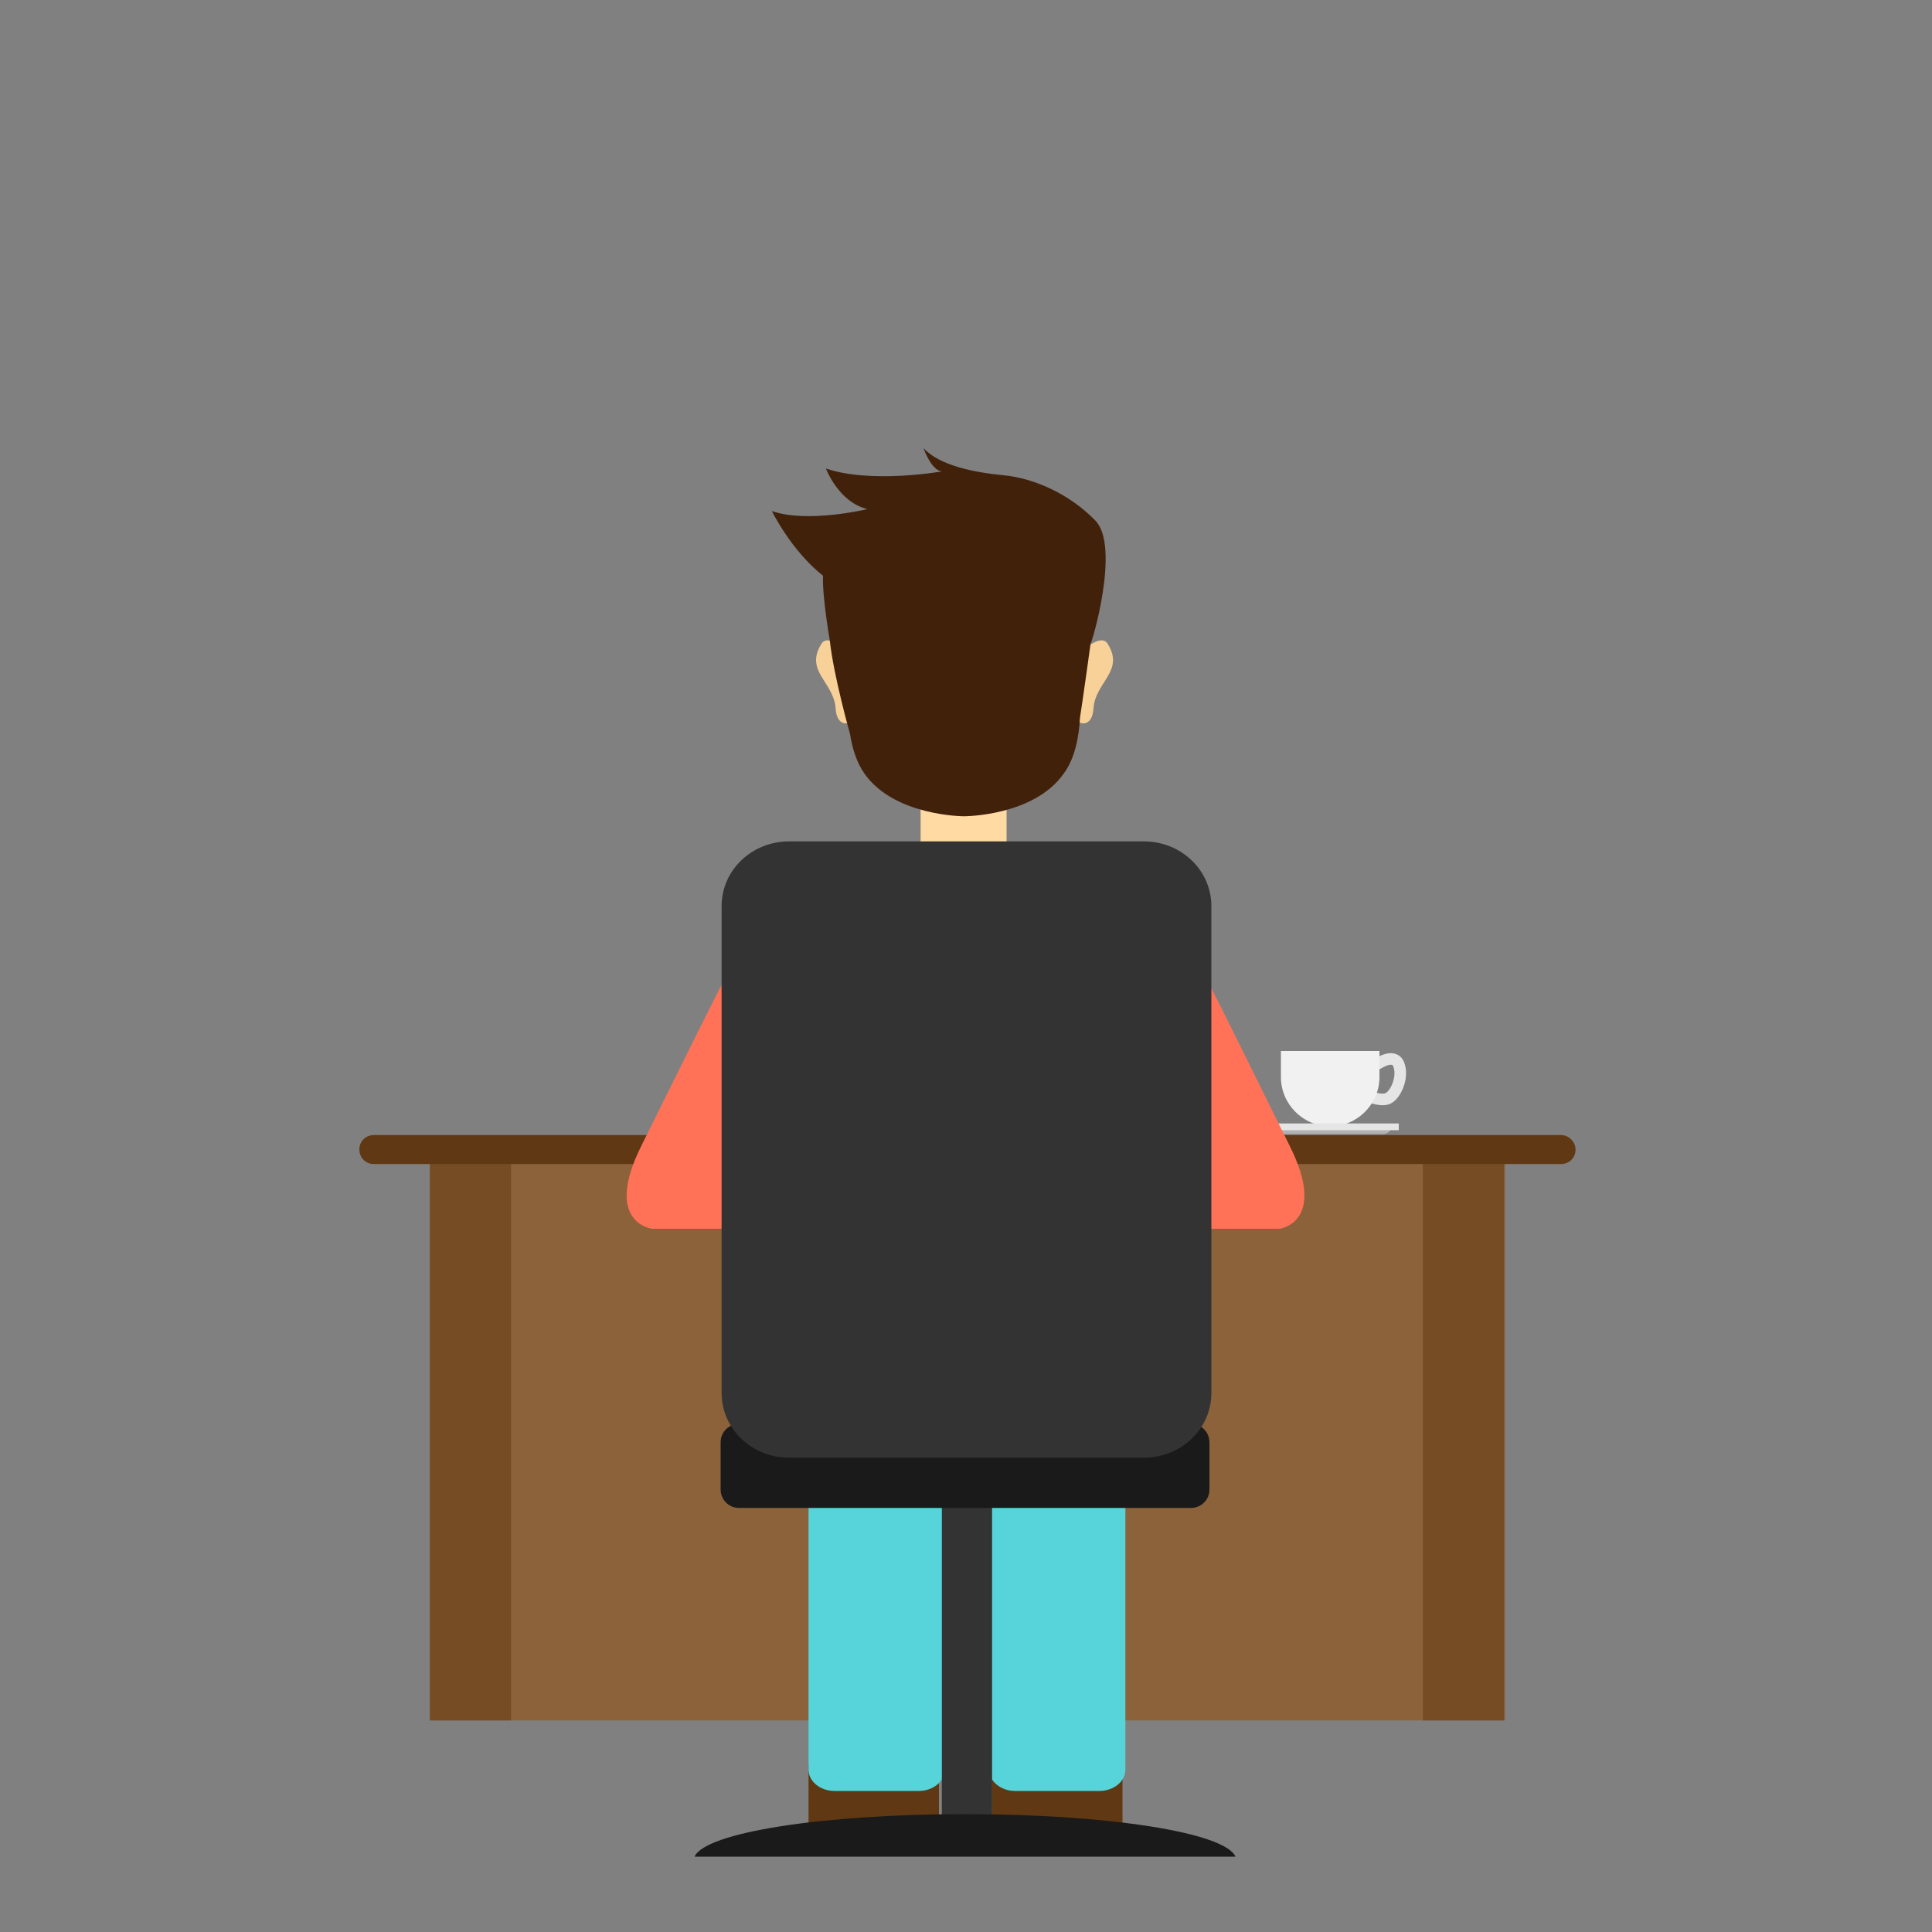 <?xml version="1.0" encoding="utf-8"?>
<!-- Generator: Adobe Illustrator 19.0.0, SVG Export Plug-In . SVG Version: 6.00 Build 0)  -->
<svg version="1.1" id="Capa_1" xmlns="http://www.w3.org/2000/svg" xmlns:xlink="http://www.w3.org/1999/xlink" x="0px" y="0px"
	 viewBox="0 0 200 200" style="enable-background:new 0 0 200 200;" xml:space="preserve">
<rect x="0" y="0" width="200" height="200" fill="#808080" stroke="none"/>
<style type="text/css">
	.st0{fill:#8B6239;}
	.st1{fill:#754C24;}
	.st2{fill:#603813;}
	.st3{fill:#42210B;}
	.st4{fill:#57D4D9;}
	.st5{fill:#333333;}
	.st6{fill:none;stroke:#E5E5E5;stroke-width:1.2;stroke-miterlimit:10;}
	.st7{fill:#B2B2B2;}
	.st8{fill:#F1F1F1;}
	.st9{fill:#E5E5E5;}
	.st10{fill:#FFDAA2;}
	.st11{fill:none;stroke:#B2B2B2;stroke-width:0.491;stroke-miterlimit:10;}
	.st12{fill:#FF7257;}
	.st13{fill:#F7D197;}
	.st14{fill:#1A1A1A;}
</style>
<g id="XMLID_83_">
	<g id="XMLID_91_">
		<g id="XMLID_92_">
			<rect id="XMLID_31_" x="44.5" y="120.3" class="st0" width="111.3" height="57.8"/>
			<rect id="XMLID_30_" x="44.5" y="120.3" class="st1" width="8.4" height="57.8"/>
			<rect id="XMLID_29_" x="147.3" y="120.3" class="st1" width="8.4" height="57.8"/>
			<g id="XMLID_114_">
				<g id="XMLID_119_">
					<path id="XMLID_28_" class="st2" d="M97.2,189.1c0,0.5-0.4,0.9-0.9,0.9H84.6c-0.5,0-0.9-0.4-0.9-0.9v-6.4
						c0-0.5,0.4-0.9,0.9-0.9h11.7c0.5,0,0.9,0.4,0.9,0.9V189.1z"/>
					<path id="XMLID_27_" class="st3" d="M83.7,189.4c0.1,0.4,0.4,0.6,0.8,0.6h11.7c0.4,0,0.7-0.3,0.8-0.6H83.7z"/>
					<path id="XMLID_26_" class="st4" d="M97.8,183.2c0,1.2-1.2,2.2-2.7,2.2h-8.7c-1.5,0-2.7-1-2.7-2.2v-30c0-1.2,1.2-2.2,2.7-2.2
						h8.7c1.5,0,2.7,1,2.7,2.2V183.2z"/>
				</g>
				<g id="XMLID_115_">
					<path id="XMLID_25_" class="st2" d="M116.2,189.1c0,0.5-0.4,0.9-0.9,0.9h-11.7c-0.5,0-0.9-0.4-0.9-0.9v-6.4
						c0-0.5,0.4-0.9,0.9-0.9h11.7c0.5,0,0.9,0.4,0.9,0.9V189.1z"/>
					<path id="XMLID_24_" class="st3" d="M102.8,189.4c0.1,0.4,0.4,0.6,0.8,0.6h11.7c0.4,0,0.7-0.3,0.8-0.6H102.8z"/>
					<path id="XMLID_23_" class="st4" d="M116.5,183.2c0,1.2-1.2,2.2-2.7,2.2h-8.7c-1.5,0-2.7-1-2.7-2.2v-30c0-1.2,1.2-2.2,2.7-2.2
						h8.7c1.5,0,2.7,1,2.7,2.2V183.2z"/>
				</g>
			</g>
			<path id="XMLID_22_" class="st5" d="M102.7,191.1c0,1.5-0.9-1.1-1.9-1.1h-1.4c-1.1,0-1.9,2.6-1.9,1.1v-39.3
				c0-1.5,0.9-2.7,1.9-2.7h1.4c1.1,0,1.9,1.2,1.9,2.7V191.1z"/>
			<path id="XMLID_21_" class="st2" d="M163.1,119c0,0.9-0.7,1.5-1.5,1.5H38.7c-0.9,0-1.5-0.7-1.5-1.5l0,0c0-0.9,0.7-1.5,1.5-1.5
				h122.9C162.4,117.5,163.1,118.2,163.1,119L163.1,119z"/>
			<g id="XMLID_107_">
				<path id="XMLID_20_" class="st6" d="M142.5,110.2c0,0,1.8-1.3,2.3,0c0.5,1.3-0.3,3.1-1.1,3.5c-0.8,0.4-2.5-0.4-2.5-0.4"/>
				<path id="XMLID_19_" class="st7" d="M131.3,116.7c0,0.4,0.4,0.7,0.8,0.7h11.1c0.4,0,0.8-0.3,0.8-0.7H131.3z"/>
				<path id="XMLID_18_" class="st8" d="M132.6,108.8v2.7c0,2.8,2.3,5.1,5.1,5.1c2.8,0,5.1-2.3,5.1-5.1v-2.7H132.6z"/>
				<rect id="XMLID_17_" x="130.6" y="116.3" class="st9" width="14.2" height="0.7"/>
			</g>
			<g id="XMLID_96_">
				<path id="XMLID_16_" class="st10" d="M104.3,90.7c0,0-0.6,2.3-4.5,2.3c-3.8,0-4.5-2.3-4.5-2.3V79.9h8.9V90.7z"/>
				<path id="XMLID_15_" class="st11" d="M99.9,95.6"/>
				<path id="XMLID_14_" class="st11" d="M99.9,93"/>
				<path id="XMLID_13_" class="st12" d="M133.5,118.6c-4-8-12.5-25.7-14.1-27c-1.6-1.4-10.1-2.7-15-2.7h-8.9
					c-4.9,0-13.4,1.4-15,2.7c-1.6,1.4-10.1,19-14.1,27c-4,8,1.1,8.6,1.1,8.6h14v-6.7c-2.1-0.7-6.5-1.5-6.5-1.5
					c1.4-3.3,9.2-18.3,9.2-18.3l0.8,25.9h15h15l0.8-25.9c0,0,7.9,15,9.2,18.3c0,0-4.5,0.8-6.5,1.5v6.7h14
					C132.4,127.2,137.5,126.6,133.5,118.6z"/>
				<g id="XMLID_97_">
					<path id="XMLID_12_" class="st13" d="M87.9,67.6c0,0-2.2-2.2-2.9-0.9c-1.7,2.8,1.3,3.9,1.5,6.6c0.1,1.9,1.4,1.9,2,1
						C88.9,73.3,88.7,68.2,87.9,67.6z"/>
					<path id="XMLID_11_" class="st13" d="M111.8,67.6c0,0,2.2-2.2,2.9-0.9c1.7,2.8-1.3,3.9-1.5,6.6c-0.1,1.9-1.4,1.9-2,1
						C110.8,73.3,111,68.2,111.8,67.6z"/>
					<path id="XMLID_98_" class="st3" d="M113.4,53.9c-2.6-2.7-6.3-4.4-9.5-4.7c-3.1-0.3-6.6-1-8.3-2.8c0,0,0.8,2.3,1.9,2.4
						c0,0-7.3,1.3-12-0.3c0,0,1.3,3.5,4.3,4.2c0,0-6.2,1.5-9.9,0.2c0,0,2,4.1,5.3,6.7c-0.1,2.1,0.7,6.7,0.7,6.7C86.3,70,88,76,88,76
						v0c0.2,1.4,0.7,3,1.5,4.1c3.1,4.4,10.3,4.4,10.3,4.4s7.2,0,10.3-4.4c1.2-1.6,1.6-3.9,1.7-5.8c0,0,0.4-2.6,1.1-7.7
						C113,66.7,116,56.6,113.4,53.9z M104.6,59.7C104.6,59.7,104.6,59.7,104.6,59.7C104.6,59.7,104.6,59.7,104.6,59.7L104.6,59.7z"
						/>
				</g>
			</g>
			<path id="XMLID_8_" class="st14" d="M125.2,154.2c0,1.1-0.9,1.9-1.9,1.9H76.5c-1.1,0-1.9-0.9-1.9-1.9v-4.9c0-1.1,0.9-1.9,1.9-1.9
				h46.8c1.1,0,1.9,0.9,1.9,1.9V154.2z"/>
			<path id="XMLID_7_" class="st5" d="M125.4,144.2c0,3.7-3.1,6.7-7,6.7H81.7c-3.9,0-7-3-7-6.7V93.8c0-3.7,3.1-6.7,7-6.7h36.7
				c3.9,0,7,3,7,6.7V144.2z"/>
			<path id="XMLID_6_" class="st14" d="M127.9,192.2c-1.1-2.5-13.2-4.4-28-4.4c-14.8,0-26.9,1.9-28,4.4H127.9z"/>
		</g>
	</g>
</g>
</svg>
